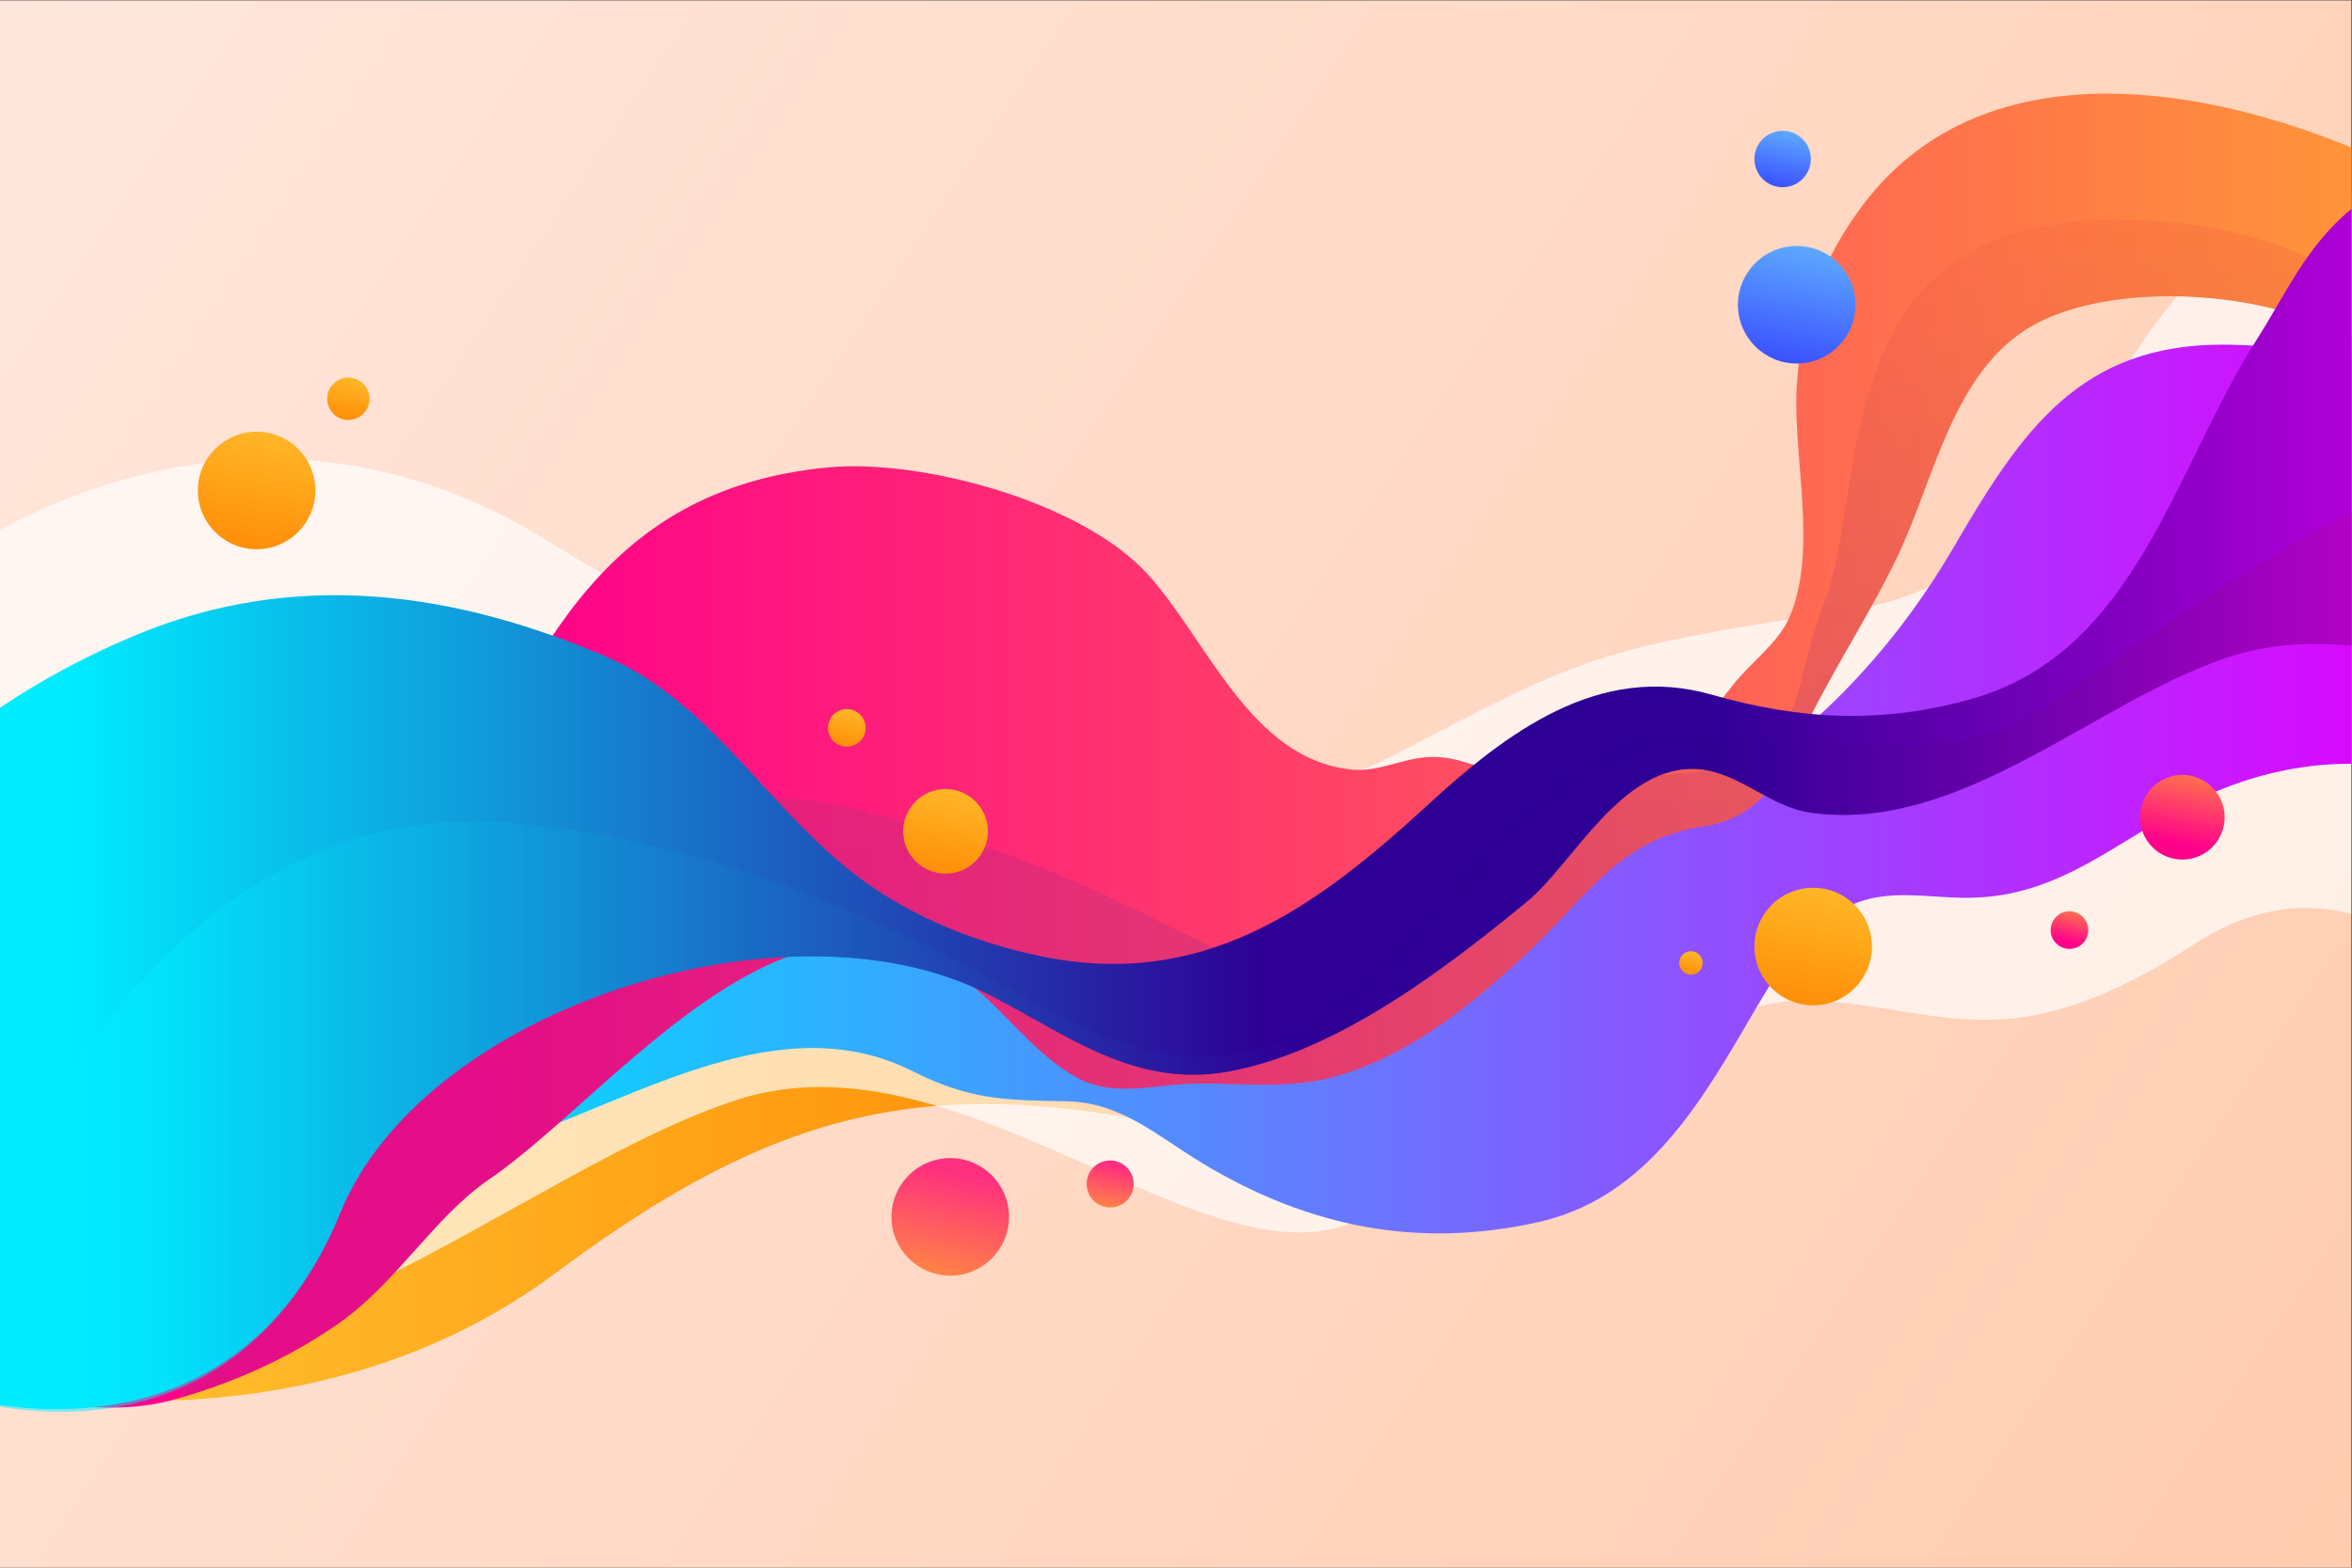 <?xml version="1.0" encoding="UTF-8" standalone="no"?>
<svg
   xmlns:dc="http://purl.org/dc/elements/1.1/"
   xmlns:cc="http://creativecommons.org/ns#"
   xmlns:rdf="http://www.w3.org/1999/02/22-rdf-syntax-ns#"
   xmlns:svg="http://www.w3.org/2000/svg"
   xmlns="http://www.w3.org/2000/svg"
   xmlns:sodipodi="http://sodipodi.sourceforge.net/DTD/sodipodi-0.dtd"
   xmlns:inkscape="http://www.inkscape.org/namespaces/inkscape"
   version="1.1"
   id="svg8630"
   xml:space="preserve"
   width="1000"
   height="666.667"
   viewBox="0 0 1000 666.667"
   sodipodi:docname="abstract2.svg"
   inkscape:version="1.0 (4035a4fb49, 2020-05-01)"><rect x="0" y="0" width="1000" height="666.667" fill="#333333" stroke="none"/><defs
     id="defs8634"><clipPath
       clipPathUnits="userSpaceOnUse"
       id="clipPath8646"><path
         d="M 0,0 H 750 V 500 H 0 Z"
         id="path8644" /></clipPath><linearGradient
       x1="0"
       y1="0"
       x2="1"
       y2="0"
       gradientUnits="userSpaceOnUse"
       gradientTransform="matrix(741.074,-504.05,-504.05,-741.074,5.281,501.469)"
       spreadMethod="pad"
       id="linearGradient8658"><stop
         style="stop-opacity:1;stop-color:#ffe7dd"
         offset="0"
         id="stop8652" /><stop
         style="stop-opacity:1;stop-color:#ffe7dd"
         offset="0.003"
         id="stop8654" /><stop
         style="stop-opacity:1;stop-color:#ffccaf"
         offset="1"
         id="stop8656" /></linearGradient><clipPath
       clipPathUnits="userSpaceOnUse"
       id="clipPath8668"><path
         d="M 0,500 H 750 V 0 H 0 Z"
         id="path8666" /></clipPath><clipPath
       clipPathUnits="userSpaceOnUse"
       id="clipPath8676"><path
         d="M 114,389 H 250 V 253 H 114 Z"
         id="path8674" /></clipPath><clipPath
       clipPathUnits="userSpaceOnUse"
       id="clipPath8680"><path
         d="m 250,321 c 0,-37.556 -30.445,-68 -68,-68 -37.555,0 -68,30.444 -68,68 0,37.555 30.445,68 68,68 37.555,0 68,-30.445 68,-68"
         id="path8678" /></clipPath><clipPath
       clipPathUnits="userSpaceOnUse"
       id="clipPath8684"><path
         d="M -32768,32767 H 32767 V -32768 H -32768 Z"
         id="path8682" /></clipPath><linearGradient
       x1="0"
       y1="0"
       x2="1"
       y2="0"
       gradientUnits="userSpaceOnUse"
       gradientTransform="matrix(0,145.516,145.516,0,182,261.909)"
       spreadMethod="pad"
       id="linearGradient8692"><stop
         style="stop-opacity:0;stop-color:#ffffff"
         offset="0"
         id="stop8686" /><stop
         style="stop-opacity:0;stop-color:#ffffff"
         offset="0.003"
         id="stop8688" /><stop
         style="stop-opacity:1;stop-color:#ffffff"
         offset="1"
         id="stop8690" /></linearGradient><mask
       maskUnits="userSpaceOnUse"
       x="0"
       y="0"
       width="1"
       height="1"
       id="mask8694"><g
         id="g8704"><g
           clip-path="url(#clipPath8684)"
           id="g8702"><g
             id="g8700"><g
               id="g8698"><path
                 d="M -32768,32767 H 32767 V -32768 H -32768 Z"
                 style="fill:url(#linearGradient8692);stroke:none"
                 id="path8696" /></g></g></g></g></mask><linearGradient
       x1="0"
       y1="0"
       x2="1"
       y2="0"
       gradientUnits="userSpaceOnUse"
       gradientTransform="matrix(0,145.516,145.516,0,182,261.909)"
       spreadMethod="pad"
       id="linearGradient8712"><stop
         style="stop-opacity:1;stop-color:#ffe7dd"
         offset="0"
         id="stop8706" /><stop
         style="stop-opacity:1;stop-color:#ffe7dd"
         offset="0.003"
         id="stop8708" /><stop
         style="stop-opacity:1;stop-color:#ff7b8b"
         offset="1"
         id="stop8710" /></linearGradient><clipPath
       clipPathUnits="userSpaceOnUse"
       id="clipPath8738"><path
         d="m 389.389,262.502 c 0,-22.973 18.625,-41.598 41.598,-41.598 v 0 c 22.975,0 41.599,18.625 41.599,41.598 v 0 c 0,22.974 -18.624,41.599 -41.599,41.599 v 0 c -22.973,0 -41.598,-18.625 -41.598,-41.599"
         id="path8736" /></clipPath><clipPath
       clipPathUnits="userSpaceOnUse"
       id="clipPath8746"><path
         d="M -32768,32767 H 32767 V -32768 H -32768 Z"
         id="path8744" /></clipPath><linearGradient
       x1="0"
       y1="0"
       x2="1"
       y2="0"
       gradientUnits="userSpaceOnUse"
       gradientTransform="matrix(0,61.108,61.108,0,430.988,226.355)"
       spreadMethod="pad"
       id="linearGradient8754"><stop
         style="stop-opacity:0;stop-color:#ffffff"
         offset="0"
         id="stop8748" /><stop
         style="stop-opacity:0;stop-color:#ffffff"
         offset="0.003"
         id="stop8750" /><stop
         style="stop-opacity:1;stop-color:#ffffff"
         offset="1"
         id="stop8752" /></linearGradient><mask
       maskUnits="userSpaceOnUse"
       x="0"
       y="0"
       width="1"
       height="1"
       id="mask8756"><g
         id="g8766"><g
           clip-path="url(#clipPath8746)"
           id="g8764"><g
             id="g8762"><g
               id="g8760"><path
                 d="M -32768,32767 H 32767 V -32768 H -32768 Z"
                 style="fill:url(#linearGradient8754);stroke:none"
                 id="path8758" /></g></g></g></g></mask><linearGradient
       x1="0"
       y1="0"
       x2="1"
       y2="0"
       gradientUnits="userSpaceOnUse"
       gradientTransform="matrix(0,61.108,61.108,0,430.988,226.355)"
       spreadMethod="pad"
       id="linearGradient8778"><stop
         style="stop-opacity:1;stop-color:#ffe7dd"
         offset="0"
         id="stop8772" /><stop
         style="stop-opacity:1;stop-color:#ffe7dd"
         offset="0.003"
         id="stop8774" /><stop
         style="stop-opacity:1;stop-color:#ffc0a2"
         offset="1"
         id="stop8776" /></linearGradient><clipPath
       clipPathUnits="userSpaceOnUse"
       id="clipPath8788"><path
         d="M 0,500 H 750 V 0 H 0 Z"
         id="path8786" /></clipPath><clipPath
       clipPathUnits="userSpaceOnUse"
       id="clipPath8796"><path
         d="M 439.393,544.832 H 683.707 V 86.867 H 439.393 Z"
         id="path8794" /></clipPath><clipPath
       clipPathUnits="userSpaceOnUse"
       id="clipPath8800"><path
         d="m 640,323.083 c 0,-39.025 -31.636,-70.661 -70.66,-70.661 -39.025,0 -70.66,31.636 -70.66,70.661 0,39.024 31.635,70.66 70.66,70.66 39.024,0 70.66,-31.636 70.66,-70.66"
         id="path8798" /></clipPath><clipPath
       clipPathUnits="userSpaceOnUse"
       id="clipPath8884"><path
         d="M 156.101,186.913 C 51.107,134.415 7.609,56.419 7.609,56.419 v 0 c 0,0 92.995,-19.499 169.491,37.498 v 0 c 76.497,56.997 127.493,65.997 223.489,40.498 v 0 c 44.174,-11.734 18.153,9.565 -33.044,30.865 v 0 c -41.111,17.103 -98.458,34.206 -148.728,34.206 v 0 c -23.169,0 -44.834,-3.633 -62.716,-12.573"
         id="path8882" /></clipPath><linearGradient
       x1="0"
       y1="0"
       x2="1"
       y2="0"
       gradientUnits="userSpaceOnUse"
       gradientTransform="matrix(415.501,0,0,-415.501,7.609,126.344)"
       spreadMethod="pad"
       id="linearGradient8894"><stop
         style="stop-opacity:1;stop-color:#ffc431"
         offset="0"
         id="stop8890" /><stop
         style="stop-opacity:1;stop-color:#ff8300"
         offset="1"
         id="stop8892" /></linearGradient><clipPath
       clipPathUnits="userSpaceOnUse"
       id="clipPath8904"><path
         d="M 0,0 H 750 V 500 H 0 Z"
         id="path8902" /></clipPath><clipPath
       clipPathUnits="userSpaceOnUse"
       id="clipPath8912"><path
         d="M -64.556,446.373 H 804 V 66.427 H -64.556 Z"
         id="path8910" /></clipPath><clipPath
       clipPathUnits="userSpaceOnUse"
       id="clipPath8928"><path
         d="m 623.461,326.069 c -17.227,-29.63 -39.574,-54.517 -68.404,-74.164 v 0 C 528.68,233.928 495.328,213.677 465.023,205.218 v 0 C 443.7,199.265 420.69,198.45 398.974,204.971 v 0 c -23.137,6.946 -46.002,15.559 -69.128,22.825 v 0 c -28.78,9.043 -51.523,29.67 -79.432,40.409 v 0 c -29.642,11.408 -51.451,0.886 -71.026,-21.341 v 0 C 142.828,205.352 100.504,95.124 100.504,95.124 v 0 c 2.402,-0.577 36.628,32.327 64.032,41.689 v 0 c 39.807,13.601 84.881,42.546 126.524,21.591 v 0 c 18.335,-9.226 29.413,-9.26 48.991,-9.608 v 0 c 17.65,-0.315 29.022,-11.076 43.547,-19.82 v 0 c 34.068,-20.505 68.827,-27.196 106.789,-18.792 v 0 c 32.679,7.234 49.988,34.484 66.251,62.407 v 0 c 7.961,13.665 16.666,29.291 30.826,37.31 v 0 c 9.747,5.519 19.492,4.872 29.706,4.226 v 0 c 3.776,-0.238 7.615,-0.478 11.544,-0.405 v 0 c 28.697,0.528 46.789,18.441 71.063,30.648 v 0 c 15.333,7.71 32.863,12.226 50.223,12.099 v 0 129.481 c -12.647,2.557 -25.599,3.891 -38.192,4.199 v 0 c -0.967,0.024 -1.923,0.036 -2.867,0.036 v 0 c -45.356,0 -64.015,-27.2 -85.48,-64.116"
         id="path8926" /></clipPath><linearGradient
       x1="0"
       y1="0"
       x2="1"
       y2="0"
       gradientUnits="userSpaceOnUse"
       gradientTransform="matrix(678.644,0,0,-678.644,100.504,242.65)"
       spreadMethod="pad"
       id="linearGradient8940"><stop
         style="stop-opacity:1;stop-color:#00ddff"
         offset="0"
         id="stop8934" /><stop
         style="stop-opacity:1;stop-color:#00ddff"
         offset="0.048"
         id="stop8936" /><stop
         style="stop-opacity:1;stop-color:#e100ff"
         offset="1"
         id="stop8938" /></linearGradient><clipPath
       clipPathUnits="userSpaceOnUse"
       id="clipPath8950"><path
         d="m 594.91,435.663 c -13.894,-17.952 -21.012,-38.042 -21.895,-60.587 v 0 c -0.859,-21.937 6.707,-51.161 -2.247,-71.856 v 0 c -3.629,-8.39 -12.609,-14.575 -18.124,-21.75 v 0 C 543.62,269.729 537.47,264.917 523.247,259.446 v 0 c -14.998,-5.769 -31.069,-9.168 -46.979,-5.151 v 0 c -8.089,2.042 -13.306,5.025 -21.94,4.203 v 0 c -7.964,-0.759 -15.213,-4.77 -23.443,-3.866 v 0 C 398.675,258.172 385.17,295.956 366,317 v 0 c -21.092,23.154 -72.275,36.854 -102,34 v 0 C 190.052,343.902 168.807,287.981 140.362,228.377 v 0 C 122.754,191.48 65.98,128.193 19.192,137.71 v 0 C 12.532,139.065 6.128,139.998 0,140.498 v 0 -86.4 c 18.201,-1.971 37.603,-5.324 54.675,-0.68 v 0 c 18.952,5.156 37.21,13.216 53.324,24.508 v 0 c 18.557,13.004 30.384,33.918 48.057,46.008 v 0 c 41.137,28.14 100.496,110.592 157.617,58.662 v 0 c 9.585,-8.714 20.888,-23.026 33.243,-27.804 v 0 c 10.996,-4.253 23.75,-0.314 35.175,-0.3 v 0 c 3.694,0.004 7.282,-0.098 10.809,-0.201 v 0 c 12.12,-0.351 23.509,-0.703 35.905,3.281 v 0 c 22.766,7.318 41.815,23.063 58.65,38.875 v 0 c 18.826,17.681 28.881,35.977 55.817,40.047 v 0 c 19.646,2.97 25.418,17.472 33.948,34.548 v 0 c 8.952,17.92 20.052,34.658 28.531,52.745 v 0 c 11.01,23.487 17.053,56.048 40.174,71.042 v 0 c 23.15,15.012 72.047,14.506 104.075,-2.388 v 0 60.621 c -23.655,9.727 -51.345,17.189 -77.906,17.191 v 0 c -29.448,0.002 -57.508,-9.168 -77.184,-34.59"
         id="path8948" /></clipPath><linearGradient
       x1="0"
       y1="0"
       x2="1"
       y2="0"
       gradientUnits="userSpaceOnUse"
       gradientTransform="matrix(867.083,0,0,-867.083,-82.387,260.663)"
       spreadMethod="pad"
       id="linearGradient8962"><stop
         style="stop-opacity:1;stop-color:#ff008b"
         offset="0"
         id="stop8956" /><stop
         style="stop-opacity:1;stop-color:#ff008b"
         offset="0.275"
         id="stop8958" /><stop
         style="stop-opacity:1;stop-color:#ff9b36"
         offset="1"
         id="stop8960" /></linearGradient><clipPath
       clipPathUnits="userSpaceOnUse"
       id="clipPath8972"><path
         d="M 0,0 H 750 V 500 H 0 Z"
         id="path8970" /></clipPath><clipPath
       clipPathUnits="userSpaceOnUse"
       id="clipPath8980"><path
         d="M 52.607,430.018 H 781.57 V 54.393 H 52.607 Z"
         id="path8978" /></clipPath><clipPath
       clipPathUnits="userSpaceOnUse"
       id="clipPath8984"><path
         d="M 669.076,429.9 C 582.08,426.901 595.579,342.905 582.08,308.407 568.581,273.908 579.08,255.909 531.083,252.909 483.085,249.91 489.085,222.911 465.086,206.412 384.09,168.914 396.09,212.411 271.596,242.41 147.102,272.408 52.606,80.418 52.606,80.418 l 5.521,-26.025 c 17.715,5.174 34.738,12.928 49.873,23.533 18.556,13.004 30.383,33.918 48.057,46.008 41.135,28.14 100.495,110.591 157.616,58.662 9.585,-8.714 20.888,-23.026 33.243,-27.804 10.996,-4.253 23.75,-0.314 35.176,-0.3 16.385,0.02 30.71,-2.063 46.713,3.08 22.766,7.318 41.815,23.064 58.65,38.874 18.826,17.682 28.881,35.978 55.817,40.048 19.647,2.97 25.418,17.473 33.949,34.548 8.951,17.92 20.051,34.659 28.53,52.745 11.01,23.487 17.053,56.048 40.175,71.042 31.929,20.706 112.824,11.886 130.896,-28.739 l 4.748,11.313 c 0,0 -25.499,55.497 -112.494,52.497"
         id="path8982" /></clipPath><linearGradient
       x1="0"
       y1="0"
       x2="1"
       y2="0"
       gradientUnits="userSpaceOnUse"
       gradientTransform="matrix(0,319.929,319.929,0,417.088,134.991)"
       spreadMethod="pad"
       id="linearGradient8992"><stop
         style="stop-opacity:1;stop-color:#a42f7f"
         offset="0"
         id="stop8986" /><stop
         style="stop-opacity:1;stop-color:#a42f7f"
         offset="0.275"
         id="stop8988" /><stop
         style="stop-opacity:1;stop-color:#ff6a36"
         offset="1"
         id="stop8990" /></linearGradient><clipPath
       clipPathUnits="userSpaceOnUse"
       id="clipPath9014"><path
         d="M 719.573,391.412 C 693.586,350.474 681.142,292.075 629.214,277.264 v 0 c -28.882,-8.239 -55.053,-6.794 -83.406,1.282 v 0 c -35.762,10.186 -65.176,-11.998 -90.668,-35.442 v 0 c -36.779,-33.82 -72.365,-58.903 -124.107,-47.848 v 0 c -21.991,4.699 -43.65,13.781 -61.11,28.077 v 0 c -27.49,22.51 -44.498,53.553 -77.096,67.498 v 0 c -47.968,20.519 -98.58,27.844 -149.375,6.74 v 0 C 28.397,291.316 13.683,283.541 0,274.334 v 0 -222.441 c 44.856,-6.423 87.611,9.927 108.472,61.202 v 0 c 26.805,65.886 142.744,101.984 205.875,70.281 v 0 c 25.386,-12.748 46.888,-30.501 77.268,-25.11 v 0 c 35.212,6.248 70.427,33.728 95.486,54.283 v 0 c 14.641,12.011 30.377,44.28 54.852,42.18 v 0 c 13.001,-1.117 22.567,-12.039 35.59,-13.856 v 0 c 47.816,-6.674 90.254,35.206 132.731,49.472 v 0 c 12.544,4.213 25.977,5.163 39.726,3.797 v 0 139.352 C 735.636,421.58 729.487,407.03 719.573,391.412"
         id="path9012" /></clipPath><linearGradient
       x1="0"
       y1="0"
       x2="1"
       y2="0"
       gradientUnits="userSpaceOnUse"
       gradientTransform="matrix(939.105,0,0,-939.105,-62.629,257.53)"
       spreadMethod="pad"
       id="linearGradient9030"><stop
         style="stop-opacity:1;stop-color:#00ecff"
         offset="0"
         id="stop9020" /><stop
         style="stop-opacity:1;stop-color:#00ecff"
         offset="0.088"
         id="stop9022" /><stop
         style="stop-opacity:1;stop-color:#2e0095"
         offset="0.497"
         id="stop9024" /><stop
         style="stop-opacity:1;stop-color:#2e0095"
         offset="0.644"
         id="stop9026" /><stop
         style="stop-opacity:1;stop-color:#ff00ff"
         offset="1"
         id="stop9028" /></linearGradient><clipPath
       clipPathUnits="userSpaceOnUse"
       id="clipPath9040"><path
         d="M 0,0 H 750 V 500 H 0 Z"
         id="path9038" /></clipPath><clipPath
       clipPathUnits="userSpaceOnUse"
       id="clipPath9048"><path
         d="M -25.047,359.743 H 864.369 V 49.717 H -25.047 Z"
         id="path9046" /></clipPath><clipPath
       clipPathUnits="userSpaceOnUse"
       id="clipPath9052"><path
         d="m 487.101,212.55 c 14.641,12.01 30.378,44.28 54.852,42.179 13.001,-1.117 22.567,-12.039 35.591,-13.856 47.813,-6.674 90.253,35.207 132.729,49.472 48.947,16.439 111.514,-16.806 152.971,-43.472 -2.964,18.193 -5.927,36.386 -8.89,54.58 -3.999,24.554 -6.424,35.004 10.015,56.304 -82.074,12.91 -147.648,-39.748 -209.305,-81.549 -35.068,-23.775 -70.721,-10.434 -111.132,-10.765 -62.428,-0.51 -83.188,-78.803 -138.54,-98.705 -34.095,-12.259 -62.959,7.113 -92.028,22.56 -46.613,24.771 -98.206,43.836 -150.706,48.314 C 60.913,246.293 0.915,140.687 -25.047,57.637 32.926,37.889 84.542,54.602 108.471,113.095 c 26.987,65.965 142.745,101.984 205.876,70.282 25.386,-12.749 46.888,-30.502 77.268,-25.111 35.212,6.248 70.428,33.729 95.486,54.284"
         id="path9050" /></clipPath><linearGradient
       x1="0"
       y1="0"
       x2="1"
       y2="0"
       gradientUnits="userSpaceOnUse"
       gradientTransform="matrix(889.416,0,0,-889.416,-25.047,204.73)"
       spreadMethod="pad"
       id="linearGradient9064"><stop
         style="stop-opacity:1;stop-color:#00ecff"
         offset="0"
         id="stop9054" /><stop
         style="stop-opacity:1;stop-color:#00ecff"
         offset="0.088"
         id="stop9056" /><stop
         style="stop-opacity:1;stop-color:#2e0095"
         offset="0.497"
         id="stop9058" /><stop
         style="stop-opacity:1;stop-color:#2e0095"
         offset="0.644"
         id="stop9060" /><stop
         style="stop-opacity:1;stop-color:#ff06bf"
         offset="1"
         id="stop9062" /></linearGradient><clipPath
       clipPathUnits="userSpaceOnUse"
       id="clipPath9086"><path
         d="M 73.393,348.832 H 317.707 V -109.133 H 73.393 Z"
         id="path9084" /></clipPath><clipPath
       clipPathUnits="userSpaceOnUse"
       id="clipPath9090"><path
         d="m 274,127.082 c 0,-39.024 -31.636,-70.66 -70.66,-70.66 -39.025,0 -70.661,31.636 -70.661,70.66 0,39.025 31.636,70.661 70.661,70.661 39.024,0 70.66,-31.636 70.66,-70.661"
         id="path9088" /></clipPath><clipPath
       clipPathUnits="userSpaceOnUse"
       id="clipPath9174"><path
         d="M 562.581,263.409 H 687.075 V 138.915 H 562.581 Z"
         id="path9172" /></clipPath><clipPath
       clipPathUnits="userSpaceOnUse"
       id="clipPath9178"><path
         d="m 687.075,201.162 c 0,-34.378 -27.869,-62.247 -62.247,-62.247 -34.378,0 -62.247,27.869 -62.247,62.247 0,34.378 27.869,62.247 62.247,62.247 34.378,0 62.247,-27.869 62.247,-62.247"
         id="path9176" /></clipPath><clipPath
       clipPathUnits="userSpaceOnUse"
       id="clipPath9182"><path
         d="M -32768,32767 H 32767 V -32768 H -32768 Z"
         id="path9180" /></clipPath><linearGradient
       x1="0"
       y1="0"
       x2="1"
       y2="0"
       gradientUnits="userSpaceOnUse"
       gradientTransform="matrix(0,91.442,91.442,0,624.828,147.071)"
       spreadMethod="pad"
       id="linearGradient9190"><stop
         style="stop-opacity:0;stop-color:#ffffff"
         offset="0"
         id="stop9184" /><stop
         style="stop-opacity:0;stop-color:#ffffff"
         offset="0.003"
         id="stop9186" /><stop
         style="stop-opacity:1;stop-color:#ffffff"
         offset="1"
         id="stop9188" /></linearGradient><mask
       maskUnits="userSpaceOnUse"
       x="0"
       y="0"
       width="1"
       height="1"
       id="mask9192"><g
         id="g9202"><g
           clip-path="url(#clipPath9182)"
           id="g9200"><g
             id="g9198"><g
               id="g9196"><path
                 d="M -32768,32767 H 32767 V -32768 H -32768 Z"
                 style="fill:url(#linearGradient9190);stroke:none"
                 id="path9194" /></g></g></g></g></mask><linearGradient
       x1="0"
       y1="0"
       x2="1"
       y2="0"
       gradientUnits="userSpaceOnUse"
       gradientTransform="matrix(0,91.442,91.442,0,624.828,147.071)"
       spreadMethod="pad"
       id="linearGradient9210"><stop
         style="stop-opacity:1;stop-color:#ffe7dd"
         offset="0"
         id="stop9204" /><stop
         style="stop-opacity:1;stop-color:#ffe7dd"
         offset="0.003"
         id="stop9206" /><stop
         style="stop-opacity:1;stop-color:#ffc0a2"
         offset="1"
         id="stop9208" /></linearGradient><clipPath
       clipPathUnits="userSpaceOnUse"
       id="clipPath9236"><path
         d="M 22.608,245.41 H 171.101 V 96.917 H 22.608 Z"
         id="path9234" /></clipPath><clipPath
       clipPathUnits="userSpaceOnUse"
       id="clipPath9240"><path
         d="m 171.101,171.163 c 0,-41.005 -33.242,-74.246 -74.247,-74.246 -41.005,0 -74.246,33.241 -74.246,74.246 0,41.006 33.241,74.247 74.246,74.247 41.005,0 74.247,-33.241 74.247,-74.247"
         id="path9238" /></clipPath><clipPath
       clipPathUnits="userSpaceOnUse"
       id="clipPath9244"><path
         d="M -32768,32767 H 32767 V -32768 H -32768 Z"
         id="path9242" /></clipPath><linearGradient
       x1="0"
       y1="0"
       x2="1"
       y2="0"
       gradientUnits="userSpaceOnUse"
       gradientTransform="matrix(0,109.069,109.069,0,96.854,106.645)"
       spreadMethod="pad"
       id="linearGradient9254"><stop
         style="stop-opacity:0;stop-color:#ffffff"
         offset="0"
         id="stop9246" /><stop
         style="stop-opacity:0;stop-color:#ffffff"
         offset="0.003"
         id="stop9248" /><stop
         style="stop-opacity:1;stop-color:#ffffff"
         offset="0.561"
         id="stop9250" /><stop
         style="stop-opacity:1;stop-color:#ffffff"
         offset="1"
         id="stop9252" /></linearGradient><mask
       maskUnits="userSpaceOnUse"
       x="0"
       y="0"
       width="1"
       height="1"
       id="mask9256"><g
         id="g9266"><g
           clip-path="url(#clipPath9244)"
           id="g9264"><g
             id="g9262"><g
               id="g9260"><path
                 d="M -32768,32767 H 32767 V -32768 H -32768 Z"
                 style="fill:url(#linearGradient9254);stroke:none"
                 id="path9258" /></g></g></g></g></mask><linearGradient
       x1="0"
       y1="0"
       x2="1"
       y2="0"
       gradientUnits="userSpaceOnUse"
       gradientTransform="matrix(0,109.069,109.069,0,96.854,106.645)"
       spreadMethod="pad"
       id="linearGradient9276"><stop
         style="stop-opacity:1;stop-color:#ffe7dd"
         offset="0"
         id="stop9268" /><stop
         style="stop-opacity:1;stop-color:#ffe7dd"
         offset="0.003"
         id="stop9270" /><stop
         style="stop-opacity:1;stop-color:#ffc0a2"
         offset="0.561"
         id="stop9272" /><stop
         style="stop-opacity:1;stop-color:#ffc0a2"
         offset="1"
         id="stop9274" /></linearGradient><clipPath
       clipPathUnits="userSpaceOnUse"
       id="clipPath9302"><path
         d="m 195.099,257.409 h 79.496 v -79.496 h -79.496 z"
         id="path9300" /></clipPath><clipPath
       clipPathUnits="userSpaceOnUse"
       id="clipPath9306"><path
         d="m 274.596,217.661 c 0,-21.952 -17.796,-39.748 -39.748,-39.748 -21.953,0 -39.748,17.796 -39.748,39.748 0,21.952 17.795,39.748 39.748,39.748 21.952,0 39.748,-17.796 39.748,-39.748"
         id="path9304" /></clipPath><clipPath
       clipPathUnits="userSpaceOnUse"
       id="clipPath9310"><path
         d="M -32768,32767 H 32767 V -32768 H -32768 Z"
         id="path9308" /></clipPath><linearGradient
       x1="0"
       y1="0"
       x2="1"
       y2="0"
       gradientUnits="userSpaceOnUse"
       gradientTransform="matrix(0,58.391,58.391,0,234.847,183.121)"
       spreadMethod="pad"
       id="linearGradient9320"><stop
         style="stop-opacity:0;stop-color:#ffffff"
         offset="0"
         id="stop9312" /><stop
         style="stop-opacity:0;stop-color:#ffffff"
         offset="0.003"
         id="stop9314" /><stop
         style="stop-opacity:1;stop-color:#ffffff"
         offset="0.561"
         id="stop9316" /><stop
         style="stop-opacity:1;stop-color:#ffffff"
         offset="1"
         id="stop9318" /></linearGradient><mask
       maskUnits="userSpaceOnUse"
       x="0"
       y="0"
       width="1"
       height="1"
       id="mask9322"><g
         id="g9332"><g
           clip-path="url(#clipPath9310)"
           id="g9330"><g
             id="g9328"><g
               id="g9326"><path
                 d="M -32768,32767 H 32767 V -32768 H -32768 Z"
                 style="fill:url(#linearGradient9320);stroke:none"
                 id="path9324" /></g></g></g></g></mask><linearGradient
       x1="0"
       y1="0"
       x2="1"
       y2="0"
       gradientUnits="userSpaceOnUse"
       gradientTransform="matrix(0,58.391,58.391,0,234.847,183.121)"
       spreadMethod="pad"
       id="linearGradient9342"><stop
         style="stop-opacity:1;stop-color:#ffe7dd"
         offset="0"
         id="stop9334" /><stop
         style="stop-opacity:1;stop-color:#ffe7dd"
         offset="0.003"
         id="stop9336" /><stop
         style="stop-opacity:1;stop-color:#ffc0a2"
         offset="0.561"
         id="stop9338" /><stop
         style="stop-opacity:1;stop-color:#ffc0a2"
         offset="1"
         id="stop9340" /></linearGradient><clipPath
       clipPathUnits="userSpaceOnUse"
       id="clipPath9368"><path
         d="m 651.077,407.402 h 79.496 v -79.496 h -79.496 z"
         id="path9366" /></clipPath><clipPath
       clipPathUnits="userSpaceOnUse"
       id="clipPath9372"><path
         d="m 730.572,367.654 c 0,-21.952 -17.795,-39.748 -39.748,-39.748 -21.952,0 -39.748,17.796 -39.748,39.748 0,21.952 17.796,39.748 39.748,39.748 21.953,0 39.748,-17.796 39.748,-39.748"
         id="path9370" /></clipPath><clipPath
       clipPathUnits="userSpaceOnUse"
       id="clipPath9376"><path
         d="M -32768,32767 H 32767 V -32768 H -32768 Z"
         id="path9374" /></clipPath><linearGradient
       x1="0"
       y1="0"
       x2="1"
       y2="0"
       gradientUnits="userSpaceOnUse"
       gradientTransform="matrix(0,58.391,58.391,0,690.825,333.113)"
       spreadMethod="pad"
       id="linearGradient9386"><stop
         style="stop-opacity:0;stop-color:#ffffff"
         offset="0"
         id="stop9378" /><stop
         style="stop-opacity:0;stop-color:#ffffff"
         offset="0.003"
         id="stop9380" /><stop
         style="stop-opacity:1;stop-color:#ffffff"
         offset="0.561"
         id="stop9382" /><stop
         style="stop-opacity:1;stop-color:#ffffff"
         offset="1"
         id="stop9384" /></linearGradient><mask
       maskUnits="userSpaceOnUse"
       x="0"
       y="0"
       width="1"
       height="1"
       id="mask9388"><g
         id="g9398"><g
           clip-path="url(#clipPath9376)"
           id="g9396"><g
             id="g9394"><g
               id="g9392"><path
                 d="M -32768,32767 H 32767 V -32768 H -32768 Z"
                 style="fill:url(#linearGradient9386);stroke:none"
                 id="path9390" /></g></g></g></g></mask><linearGradient
       x1="0"
       y1="0"
       x2="1"
       y2="0"
       gradientUnits="userSpaceOnUse"
       gradientTransform="matrix(0,58.391,58.391,0,690.825,333.113)"
       spreadMethod="pad"
       id="linearGradient9408"><stop
         style="stop-opacity:1;stop-color:#ffe7dd"
         offset="0"
         id="stop9400" /><stop
         style="stop-opacity:1;stop-color:#ffe7dd"
         offset="0.003"
         id="stop9402" /><stop
         style="stop-opacity:1;stop-color:#ffffce"
         offset="0.561"
         id="stop9404" /><stop
         style="stop-opacity:1;stop-color:#ffffce"
         offset="1"
         id="stop9406" /></linearGradient><clipPath
       clipPathUnits="userSpaceOnUse"
       id="clipPath9494"><path
         d="M 656.311,483.924 H 850.055 V 120.753 H 656.311 Z"
         id="path9492" /></clipPath><clipPath
       clipPathUnits="userSpaceOnUse"
       id="clipPath9498"><path
         d="m 815.395,308.074 c 0,-30.947 -25.087,-56.034 -56.035,-56.034 -30.947,0 -56.034,25.087 -56.034,56.034 0,30.947 25.087,56.035 56.034,56.035 30.948,0 56.035,-25.088 56.035,-56.035"
         id="path9496" /></clipPath><clipPath
       clipPathUnits="userSpaceOnUse"
       id="clipPath9582"><path
         d="M -143.582,386.588 H 121.406 V -110.13 h -264.988 z"
         id="path9580" /></clipPath><clipPath
       clipPathUnits="userSpaceOnUse"
       id="clipPath9586"><path
         d="M 74,146.074 C 74,103.747 39.688,69.435 -2.64,69.435 c -42.327,0 -76.639,34.312 -76.639,76.639 0,42.327 34.312,76.64 76.639,76.64 42.328,0 76.64,-34.313 76.64,-76.64"
         id="path9584" /></clipPath><clipPath
       clipPathUnits="userSpaceOnUse"
       id="clipPath9678"><path
         d="m 63.106,343.655 c 0,-10.355 8.395,-18.75 18.749,-18.75 v 0 c 10.355,0 18.749,8.395 18.749,18.75 v 0 c 0,10.355 -8.394,18.749 -18.749,18.749 v 0 c -10.354,0 -18.749,-8.394 -18.749,-18.749"
         id="path9676" /></clipPath><linearGradient
       x1="0"
       y1="0"
       x2="1"
       y2="0"
       gradientUnits="userSpaceOnUse"
       gradientTransform="matrix(-11.999,-58.497,-58.497,11.999,88.074,373.974)"
       spreadMethod="pad"
       id="linearGradient9688"><stop
         style="stop-opacity:1;stop-color:#ffc431"
         offset="0"
         id="stop9684" /><stop
         style="stop-opacity:1;stop-color:#ff8300"
         offset="1"
         id="stop9686" /></linearGradient><clipPath
       clipPathUnits="userSpaceOnUse"
       id="clipPath9698"><path
         d="m 559.581,198.162 c 0,-10.355 8.395,-18.749 18.749,-18.749 v 0 c 10.355,0 18.749,8.394 18.749,18.749 v 0 c 0,10.354 -8.394,18.749 -18.749,18.749 v 0 c -10.354,0 -18.749,-8.395 -18.749,-18.749"
         id="path9696" /></clipPath><linearGradient
       x1="0"
       y1="0"
       x2="1"
       y2="0"
       gradientUnits="userSpaceOnUse"
       gradientTransform="matrix(-11.999,-58.497,-58.497,11.999,584.55,228.481)"
       spreadMethod="pad"
       id="linearGradient9708"><stop
         style="stop-opacity:1;stop-color:#ffc431"
         offset="0"
         id="stop9704" /><stop
         style="stop-opacity:1;stop-color:#ff8300"
         offset="1"
         id="stop9706" /></linearGradient><clipPath
       clipPathUnits="userSpaceOnUse"
       id="clipPath9718"><path
         d="m 535.582,192.912 c 0,-2.071 1.679,-3.75 3.75,-3.75 v 0 c 2.071,0 3.75,1.679 3.75,3.75 v 0 c 0,2.071 -1.679,3.75 -3.75,3.75 v 0 c -2.071,0 -3.75,-1.679 -3.75,-3.75"
         id="path9716" /></clipPath><linearGradient
       x1="0"
       y1="0"
       x2="1"
       y2="0"
       gradientUnits="userSpaceOnUse"
       gradientTransform="matrix(-2.4,-11.699,-11.699,2.4,540.576,198.976)"
       spreadMethod="pad"
       id="linearGradient9728"><stop
         style="stop-opacity:1;stop-color:#ffc431"
         offset="0"
         id="stop9724" /><stop
         style="stop-opacity:1;stop-color:#ff8300"
         offset="1"
         id="stop9726" /></linearGradient><clipPath
       clipPathUnits="userSpaceOnUse"
       id="clipPath9738"><path
         d="m 288.094,234.91 c 0,-7.455 6.045,-13.499 13.5,-13.499 v 0 c 7.456,0 13.5,6.044 13.5,13.499 v 0 c 0,7.456 -6.044,13.499 -13.5,13.499 v 0 c -7.455,0 -13.5,-6.043 -13.5,-13.499"
         id="path9736" /></clipPath><linearGradient
       x1="0"
       y1="0"
       x2="1"
       y2="0"
       gradientUnits="userSpaceOnUse"
       gradientTransform="matrix(-8.64,-42.118,-42.118,8.64,306.072,256.74)"
       spreadMethod="pad"
       id="linearGradient9748"><stop
         style="stop-opacity:1;stop-color:#ffc431"
         offset="0"
         id="stop9744" /><stop
         style="stop-opacity:1;stop-color:#ff8300"
         offset="1"
         id="stop9746" /></linearGradient><clipPath
       clipPathUnits="userSpaceOnUse"
       id="clipPath9758"><path
         d="m 264.096,267.908 c 0,-3.313 2.687,-5.999 5.999,-5.999 v 0 c 3.314,0 6,2.686 6,5.999 v 0 c 0,3.314 -2.686,6 -6,6 v 0 c -3.312,0 -5.999,-2.686 -5.999,-6"
         id="path9756" /></clipPath><linearGradient
       x1="0"
       y1="0"
       x2="1"
       y2="0"
       gradientUnits="userSpaceOnUse"
       gradientTransform="matrix(-3.84,-18.719,-18.719,3.84,272.086,277.611)"
       spreadMethod="pad"
       id="linearGradient9768"><stop
         style="stop-opacity:1;stop-color:#ffc431"
         offset="0"
         id="stop9764" /><stop
         style="stop-opacity:1;stop-color:#ff8300"
         offset="1"
         id="stop9766" /></linearGradient><clipPath
       clipPathUnits="userSpaceOnUse"
       id="clipPath9778"><path
         d="m 284.345,111.916 c 0,-10.355 8.394,-18.749 18.749,-18.749 v 0 c 10.354,0 18.75,8.394 18.75,18.749 v 0 c 0,10.355 -8.396,18.749 -18.75,18.749 v 0 c -10.355,0 -18.749,-8.394 -18.749,-18.749"
         id="path9776" /></clipPath><linearGradient
       x1="0"
       y1="0"
       x2="1"
       y2="0"
       gradientUnits="userSpaceOnUse"
       gradientTransform="matrix(-11.999,-58.497,-58.497,11.999,309.313,142.235)"
       spreadMethod="pad"
       id="linearGradient9790"><stop
         style="stop-opacity:1;stop-color:#ff2f7f"
         offset="0"
         id="stop9784" /><stop
         style="stop-opacity:1;stop-color:#ff2f7f"
         offset="0.275"
         id="stop9786" /><stop
         style="stop-opacity:1;stop-color:#ff9b36"
         offset="1"
         id="stop9788" /></linearGradient><clipPath
       clipPathUnits="userSpaceOnUse"
       id="clipPath9800"><path
         d="m 554.331,402.902 c 0,-10.355 8.395,-18.75 18.749,-18.75 v 0 c 10.356,0 18.75,8.395 18.75,18.75 v 0 c 0,10.355 -8.394,18.749 -18.75,18.749 v 0 c -10.354,0 -18.749,-8.394 -18.749,-18.749"
         id="path9798" /></clipPath><linearGradient
       x1="0"
       y1="0"
       x2="1"
       y2="0"
       gradientUnits="userSpaceOnUse"
       gradientTransform="matrix(-11.999,-58.497,-58.497,11.999,579.3,433.221)"
       spreadMethod="pad"
       id="linearGradient9810"><stop
         style="stop-opacity:1;stop-color:#68c5ff"
         offset="0"
         id="stop9806" /><stop
         style="stop-opacity:1;stop-color:#3239ff"
         offset="1"
         id="stop9808" /></linearGradient><clipPath
       clipPathUnits="userSpaceOnUse"
       id="clipPath9820"><path
         d="m 682.575,239.41 c 0,-7.455 6.044,-13.499 13.499,-13.499 v 0 c 7.456,0 13.499,6.044 13.499,13.499 v 0 c 0,7.455 -6.043,13.499 -13.499,13.499 v 0 c -7.455,0 -13.499,-6.044 -13.499,-13.499"
         id="path9818" /></clipPath><linearGradient
       x1="0"
       y1="0"
       x2="1"
       y2="0"
       gradientUnits="userSpaceOnUse"
       gradientTransform="matrix(-8.64,-42.118,-42.118,8.64,700.552,261.24)"
       spreadMethod="pad"
       id="linearGradient9832"><stop
         style="stop-opacity:1;stop-color:#ff9b36"
         offset="0"
         id="stop9826" /><stop
         style="stop-opacity:1;stop-color:#ff008b"
         offset="0.725"
         id="stop9828" /><stop
         style="stop-opacity:1;stop-color:#ff008b"
         offset="1"
         id="stop9830" /></linearGradient><clipPath
       clipPathUnits="userSpaceOnUse"
       id="clipPath9842"><path
         d="m 654.076,203.412 c 0,-3.313 2.686,-6 6,-6 v 0 c 3.314,0 6,2.687 6,6 v 0 c 0,3.313 -2.686,5.999 -6,5.999 v 0 c -3.314,0 -6,-2.686 -6,-5.999"
         id="path9840" /></clipPath><linearGradient
       x1="0"
       y1="0"
       x2="1"
       y2="0"
       gradientUnits="userSpaceOnUse"
       gradientTransform="matrix(-3.84,-18.719,-18.719,3.84,662.066,213.114)"
       spreadMethod="pad"
       id="linearGradient9854"><stop
         style="stop-opacity:1;stop-color:#ff9b36"
         offset="0"
         id="stop9848" /><stop
         style="stop-opacity:1;stop-color:#ff008b"
         offset="0.725"
         id="stop9850" /><stop
         style="stop-opacity:1;stop-color:#ff008b"
         offset="1"
         id="stop9852" /></linearGradient><clipPath
       clipPathUnits="userSpaceOnUse"
       id="clipPath9864"><path
         d="m 559.581,449.4 c 0,-4.971 4.03,-9 9,-9 v 0 c 4.97,0 8.999,4.029 8.999,9 v 0 c 0,4.97 -4.029,8.999 -8.999,8.999 v 0 c -4.97,0 -9,-4.029 -9,-8.999"
         id="path9862" /></clipPath><linearGradient
       x1="0"
       y1="0"
       x2="1"
       y2="0"
       gradientUnits="userSpaceOnUse"
       gradientTransform="matrix(-5.76,-28.079,-28.079,5.76,571.566,463.953)"
       spreadMethod="pad"
       id="linearGradient9874"><stop
         style="stop-opacity:1;stop-color:#68c5ff"
         offset="0"
         id="stop9870" /><stop
         style="stop-opacity:1;stop-color:#3239ff"
         offset="1"
         id="stop9872" /></linearGradient><clipPath
       clipPathUnits="userSpaceOnUse"
       id="clipPath9884"><path
         d="m 346.592,122.416 c 0,-4.142 3.358,-7.5 7.499,-7.5 v 0 c 4.142,0 7.5,3.358 7.5,7.5 v 0 c 0,4.142 -3.358,7.5 -7.5,7.5 v 0 c -4.141,0 -7.499,-3.358 -7.499,-7.5"
         id="path9882" /></clipPath><linearGradient
       x1="0"
       y1="0"
       x2="1"
       y2="0"
       gradientUnits="userSpaceOnUse"
       gradientTransform="matrix(-4.8,-23.399,-23.399,4.8,356.579,134.543)"
       spreadMethod="pad"
       id="linearGradient9896"><stop
         style="stop-opacity:1;stop-color:#ff2f7f"
         offset="0"
         id="stop9890" /><stop
         style="stop-opacity:1;stop-color:#ff2f7f"
         offset="0.275"
         id="stop9892" /><stop
         style="stop-opacity:1;stop-color:#ff9b36"
         offset="1"
         id="stop9894" /></linearGradient><clipPath
       clipPathUnits="userSpaceOnUse"
       id="clipPath9906"><path
         d="m 104.354,372.903 c 0,-3.727 3.022,-6.749 6.749,-6.749 v 0 c 3.729,0 6.75,3.022 6.75,6.749 v 0 c 0,3.728 -3.021,6.749 -6.75,6.749 v 0 c -3.727,0 -6.749,-3.021 -6.749,-6.749"
         id="path9904" /></clipPath><linearGradient
       x1="0"
       y1="0"
       x2="1"
       y2="0"
       gradientUnits="userSpaceOnUse"
       gradientTransform="matrix(-4.32,-21.059,-21.059,4.32,113.343,383.818)"
       spreadMethod="pad"
       id="linearGradient9916"><stop
         style="stop-opacity:1;stop-color:#ffc431"
         offset="0"
         id="stop9912" /><stop
         style="stop-opacity:1;stop-color:#ff8300"
         offset="1"
         id="stop9914" /></linearGradient></defs><sodipodi:namedview
     inkscape:document-rotation="0"
     pagecolor="#ffffff"
     bordercolor="#666666"
     borderopacity="1"
     objecttolerance="10"
     gridtolerance="10"
     guidetolerance="10"
     inkscape:pageopacity="0"
     inkscape:pageshadow="2"
     inkscape:window-width="2560"
     inkscape:window-height="1346"
     id="namedview8632"
     showgrid="false"
     inkscape:zoom="0.717"
     inkscape:cx="62.133306"
     inkscape:cy="570.82075"
     inkscape:window-x="-11"
     inkscape:window-y="-11"
     inkscape:window-maximized="1"
     inkscape:current-layer="g8638" /><g
     id="g8638"
     inkscape:groupmode="layer"
     inkscape:label="4706197"
     transform="matrix(1.333,0,0,-1.333,0,666.667)"><g
       id="g8640"><g
         id="g8642"
         clip-path="url(#clipPath8646)"><g
           id="g8648"><g
             id="g8650"><path
               d="M 0,0 H 750 V 500 H 0 Z"
               style="fill:url(#linearGradient8658);stroke:none"
               id="path8660" /></g></g></g></g><g
       id="g8662"><g
         id="g8664"
         clip-path="url(#clipPath8668)"><g
           id="g8670"><g
             id="g8672" /><g
             id="g8730"><g
               clip-path="url(#clipPath8676)"
               opacity="0.36"
               id="g8728"><g
                 id="g8726"><g
                   clip-path="url(#clipPath8680)"
                   id="g8724"><g
                     id="g8722"><g
                       id="g8714" /><g
                       mask="url(#mask8694)"
                       id="g8720"><g
                         id="g8718"><path
                           d="m 250,321 c 0,-37.556 -30.445,-68 -68,-68 -37.555,0 -68,30.444 -68,68 0,37.555 30.445,68 68,68 37.555,0 68,-30.445 68,-68"
                           style="fill:url(#linearGradient8712);stroke:none"
                           id="path8716" /></g></g></g></g></g></g></g></g></g></g><g
       id="g8732"><g
         id="g8734"
         clip-path="url(#clipPath8738)"><g
           id="g8740"><g
             id="g8742" /><g
             id="g8768"
             mask="url(#mask8756)"><g
               id="g8770"><path
                 d="m 389.389,262.502 c 0,-22.973 18.625,-41.598 41.598,-41.598 v 0 c 22.975,0 41.599,18.625 41.599,41.598 v 0 c 0,22.974 -18.624,41.599 -41.599,41.599 v 0 c -22.973,0 -41.598,-18.625 -41.598,-41.599"
                 style="fill:url(#linearGradient8778);stroke:none"
                 id="path8780" /></g></g></g></g></g><g
       id="g8878"><g
         id="g8880"
         clip-path="url(#clipPath8884)"><g
           id="g8886"><g
             id="g8888"><path
               d="M 156.101,186.913 C 51.107,134.415 7.609,56.419 7.609,56.419 v 0 c 0,0 92.995,-19.499 169.491,37.498 v 0 c 76.497,56.997 127.493,65.997 223.489,40.498 v 0 c 44.174,-11.734 18.153,9.565 -33.044,30.865 v 0 c -41.111,17.103 -98.458,34.206 -148.728,34.206 v 0 c -23.169,0 -44.834,-3.633 -62.716,-12.573"
               style="fill:url(#linearGradient8894);stroke:none"
               id="path8896" /></g></g></g></g><g
       id="g8898"><g
         id="g8900"
         clip-path="url(#clipPath8904)"><g
           id="g8906"><g
             id="g8908" /><g
             id="g8920"><g
               clip-path="url(#clipPath8912)"
               opacity="0.68"
               id="g8918"><g
                 transform="translate(-19.39,318.906)"
                 id="g8916"><path
                   d="m 0,0 c 0,0 91.495,71.996 193.49,9 101.995,-62.998 209.989,-100.495 269.987,-68.997 59.997,31.498 64.497,34.498 145.493,46.497 80.995,12 76.496,104.995 145.492,128.994 68.997,23.999 65.997,4.5 65.997,4.5 l 2.931,-273.9 c 0,0 -44.003,72.998 -104,34 -59.997,-38.998 -80.422,-19.587 -122.42,-18.087 -41.998,1.5 -97.495,-49.498 -145.492,-70.496 -47.999,-20.999 -125.995,61.496 -196.491,38.998 C 184.491,-191.99 94.495,-278.986 10.5,-244.488 c -83.997,34.499 -47.999,157.492 -47.999,157.492 z"
                   style="fill:#ffffff;fill-opacity:1;fill-rule:nonzero;stroke:none"
                   id="path8914" /></g></g></g></g></g></g><g
       id="g8922"><g
         id="g8924"
         clip-path="url(#clipPath8928)"><g
           id="g8930"><g
             id="g8932"><path
               d="m 623.461,326.069 c -17.227,-29.63 -39.574,-54.517 -68.404,-74.164 v 0 C 528.68,233.928 495.328,213.677 465.023,205.218 v 0 C 443.7,199.265 420.69,198.45 398.974,204.971 v 0 c -23.137,6.946 -46.002,15.559 -69.128,22.825 v 0 c -28.78,9.043 -51.523,29.67 -79.432,40.409 v 0 c -29.642,11.408 -51.451,0.886 -71.026,-21.341 v 0 C 142.828,205.352 100.504,95.124 100.504,95.124 v 0 c 2.402,-0.577 36.628,32.327 64.032,41.689 v 0 c 39.807,13.601 84.881,42.546 126.524,21.591 v 0 c 18.335,-9.226 29.413,-9.26 48.991,-9.608 v 0 c 17.65,-0.315 29.022,-11.076 43.547,-19.82 v 0 c 34.068,-20.505 68.827,-27.196 106.789,-18.792 v 0 c 32.679,7.234 49.988,34.484 66.251,62.407 v 0 c 7.961,13.665 16.666,29.291 30.826,37.31 v 0 c 9.747,5.519 19.492,4.872 29.706,4.226 v 0 c 3.776,-0.238 7.615,-0.478 11.544,-0.405 v 0 c 28.697,0.528 46.789,18.441 71.063,30.648 v 0 c 15.333,7.71 32.863,12.226 50.223,12.099 v 0 129.481 c -12.647,2.557 -25.599,3.891 -38.192,4.199 v 0 c -0.967,0.024 -1.923,0.036 -2.867,0.036 v 0 c -45.356,0 -64.015,-27.2 -85.48,-64.116"
               style="fill:url(#linearGradient8940);stroke:none"
               id="path8942" /></g></g></g></g><g
       clip-path="url(#clipPath8950)"
       id="g8946"><g
         id="g8952"><g
           id="g8954"><path
             id="path8964"
             style="fill:url(#linearGradient8962);stroke:none"
             d="m 594.91,435.663 c -13.894,-17.952 -21.012,-38.042 -21.895,-60.587 v 0 c -0.859,-21.937 6.707,-51.161 -2.247,-71.856 v 0 c -3.629,-8.39 -12.609,-14.575 -18.124,-21.75 v 0 C 543.62,269.729 537.47,264.917 523.247,259.446 v 0 c -14.998,-5.769 -31.069,-9.168 -46.979,-5.151 v 0 c -8.089,2.042 -13.306,5.025 -21.94,4.203 v 0 c -7.964,-0.759 -15.213,-4.77 -23.443,-3.866 v 0 C 398.675,258.172 385.17,295.956 366,317 v 0 c -21.092,23.154 -72.275,36.854 -102,34 v 0 C 190.052,343.902 168.807,287.981 140.362,228.377 v 0 C 122.754,191.48 65.98,128.193 19.192,137.71 v 0 C 12.532,139.065 6.128,139.998 0,140.498 v 0 -86.4 c 18.201,-1.971 37.603,-5.324 54.675,-0.68 v 0 c 18.952,5.156 37.21,13.216 53.324,24.508 v 0 c 18.557,13.004 30.384,33.918 48.057,46.008 v 0 c 41.137,28.14 100.496,110.592 157.617,58.662 v 0 c 9.585,-8.714 20.888,-23.026 33.243,-27.804 v 0 c 10.996,-4.253 23.75,-0.314 35.175,-0.3 v 0 c 3.694,0.004 7.282,-0.098 10.809,-0.201 v 0 c 12.12,-0.351 23.509,-0.703 35.905,3.281 v 0 c 22.766,7.318 41.815,23.063 58.65,38.875 v 0 c 18.826,17.681 28.881,35.977 55.817,40.047 v 0 c 19.646,2.97 25.418,17.472 33.948,34.548 v 0 c 8.952,17.92 20.052,34.658 28.531,52.745 v 0 c 11.01,23.487 17.053,56.048 40.174,71.042 v 0 c 23.15,15.012 72.047,14.506 104.075,-2.388 v 0 60.621 c -23.655,9.727 -51.345,17.189 -77.906,17.191 v 0 c -29.448,0.002 -57.508,-9.168 -77.184,-34.59" /></g></g></g><g
       id="g8966"><g
         id="g8968"
         clip-path="url(#clipPath8972)"><g
           id="g8974"><g
             id="g8976" /><g
             id="g9006"><g
               clip-path="url(#clipPath8980)"
               opacity="0.3"
               id="g9004"><g
                 id="g9002"><g
                   clip-path="url(#clipPath8984)"
                   id="g9000"><g
                     id="g8998"><g
                       id="g8996"><path
                         d="M 669.076,429.9 C 582.08,426.901 595.579,342.905 582.08,308.407 568.581,273.908 579.08,255.909 531.083,252.909 483.085,249.91 489.085,222.911 465.086,206.412 384.09,168.914 396.09,212.411 271.596,242.41 147.102,272.408 52.606,80.418 52.606,80.418 l 5.521,-26.025 c 17.715,5.174 34.738,12.928 49.873,23.533 18.556,13.004 30.383,33.918 48.057,46.008 41.135,28.14 100.495,110.591 157.616,58.662 9.585,-8.714 20.888,-23.026 33.243,-27.804 10.996,-4.253 23.75,-0.314 35.176,-0.3 16.385,0.02 30.71,-2.063 46.713,3.08 22.766,7.318 41.815,23.064 58.65,38.874 18.826,17.682 28.881,35.978 55.817,40.048 19.647,2.97 25.418,17.473 33.949,34.548 8.951,17.92 20.051,34.659 28.53,52.745 11.01,23.487 17.053,56.048 40.175,71.042 31.929,20.706 112.824,11.886 130.896,-28.739 l 4.748,11.313 c 0,0 -25.499,55.497 -112.494,52.497"
                         style="fill:url(#linearGradient8992);stroke:none"
                         id="path8994" /></g></g></g></g></g></g></g></g></g><g
       id="g9008"><g
         id="g9010"
         clip-path="url(#clipPath9014)"><g
           id="g9016"><g
             id="g9018"><path
               d="M 719.573,391.412 C 693.586,350.474 681.142,292.075 629.214,277.264 v 0 c -28.882,-8.239 -55.053,-6.794 -83.406,1.282 v 0 c -35.762,10.186 -65.176,-11.998 -90.668,-35.442 v 0 c -36.779,-33.82 -72.365,-58.903 -124.107,-47.848 v 0 c -21.991,4.699 -43.65,13.781 -61.11,28.077 v 0 c -27.49,22.51 -44.498,53.553 -77.096,67.498 v 0 c -47.968,20.519 -98.58,27.844 -149.375,6.74 v 0 C 28.397,291.316 13.683,283.541 0,274.334 v 0 -222.441 c 44.856,-6.423 87.611,9.927 108.472,61.202 v 0 c 26.805,65.886 142.744,101.984 205.875,70.281 v 0 c 25.386,-12.748 46.888,-30.501 77.268,-25.11 v 0 c 35.212,6.248 70.427,33.728 95.486,54.283 v 0 c 14.641,12.011 30.377,44.28 54.852,42.18 v 0 c 13.001,-1.117 22.567,-12.039 35.59,-13.856 v 0 c 47.816,-6.674 90.254,35.206 132.731,49.472 v 0 c 12.544,4.213 25.977,5.163 39.726,3.797 v 0 139.352 C 735.636,421.58 729.487,407.03 719.573,391.412"
               style="fill:url(#linearGradient9030);stroke:none"
               id="path9032" /></g></g></g></g><g
       id="g9042"><g
         id="g9044" /><g
         id="g9078"><g
           clip-path="url(#clipPath9048)"
           opacity="0.48"
           id="g9076"><g
             id="g9074"><g
               clip-path="url(#clipPath9052)"
               id="g9072"><g
                 id="g9070"><g
                   id="g9068"><path
                     d="m 487.101,212.55 c 14.641,12.01 30.378,44.28 54.852,42.179 13.001,-1.117 22.567,-12.039 35.591,-13.856 47.813,-6.674 90.253,35.207 132.729,49.472 48.947,16.439 111.514,-16.806 152.971,-43.472 -2.964,18.193 -5.927,36.386 -8.89,54.58 -3.999,24.554 -6.424,35.004 10.015,56.304 -82.074,12.91 -147.648,-39.748 -209.305,-81.549 -35.068,-23.775 -70.721,-10.434 -111.132,-10.765 -62.428,-0.51 -83.188,-78.803 -138.54,-98.705 -34.095,-12.259 -62.959,7.113 -92.028,22.56 -46.613,24.771 -98.206,43.836 -150.706,48.314 C 60.913,246.293 0.915,140.687 -25.047,57.637 32.926,37.889 84.542,54.602 108.471,113.095 c 26.987,65.965 142.745,101.984 205.876,70.282 25.386,-12.749 46.888,-30.502 77.268,-25.111 35.212,6.248 70.428,33.729 95.486,54.284"
                     style="fill:url(#linearGradient9064);stroke:none"
                     id="path9066" /></g></g></g></g></g></g></g><g
       id="g9168"><g
         id="g9170" /><g
         id="g9228"><g
           clip-path="url(#clipPath9174)"
           id="g9226"><g
             id="g9224"><g
               clip-path="url(#clipPath9178)"
               id="g9222"><g
                 id="g9220"><g
                   id="g9212" /><g
                   mask="url(#mask9192)"
                   id="g9218"><g
                     id="g9216"><path
                       d="m 687.075,201.162 c 0,-34.378 -27.869,-62.247 -62.247,-62.247 -34.378,0 -62.247,27.869 -62.247,62.247 0,34.378 27.869,62.247 62.247,62.247 34.378,0 62.247,-27.869 62.247,-62.247"
                       style="fill:url(#linearGradient9210);stroke:none"
                       id="path9214" /></g></g></g></g></g></g></g></g><g
       id="g9230"><g
         id="g9232" /><g
         id="g9294"><g
           clip-path="url(#clipPath9236)"
           id="g9292"><g
             id="g9290"><g
               clip-path="url(#clipPath9240)"
               id="g9288"><g
                 id="g9286"><g
                   id="g9278" /><g
                   mask="url(#mask9256)"
                   id="g9284"><g
                     id="g9282"><path
                       d="m 171.101,171.163 c 0,-41.005 -33.242,-74.246 -74.247,-74.246 -41.005,0 -74.246,33.241 -74.246,74.246 0,41.006 33.241,74.247 74.246,74.247 41.005,0 74.247,-33.241 74.247,-74.247"
                       style="fill:url(#linearGradient9276);stroke:none"
                       id="path9280" /></g></g></g></g></g></g></g></g><g
       id="g9296"><g
         id="g9298" /><g
         id="g9360"><g
           clip-path="url(#clipPath9302)"
           id="g9358"><g
             id="g9356"><g
               clip-path="url(#clipPath9306)"
               id="g9354"><g
                 id="g9352"><g
                   id="g9344" /><g
                   mask="url(#mask9322)"
                   id="g9350"><g
                     id="g9348"><path
                       d="m 274.596,217.661 c 0,-21.952 -17.796,-39.748 -39.748,-39.748 -21.953,0 -39.748,17.796 -39.748,39.748 0,21.952 17.795,39.748 39.748,39.748 21.952,0 39.748,-17.796 39.748,-39.748"
                       style="fill:url(#linearGradient9342);stroke:none"
                       id="path9346" /></g></g></g></g></g></g></g></g><g
       id="g9362"><g
         id="g9364" /><g
         id="g9426"><g
           clip-path="url(#clipPath9368)"
           id="g9424"><g
             id="g9422"><g
               clip-path="url(#clipPath9372)"
               id="g9420"><g
                 id="g9418"><g
                   id="g9410" /><g
                   mask="url(#mask9388)"
                   id="g9416"><g
                     id="g9414"><path
                       d="m 730.572,367.654 c 0,-21.952 -17.795,-39.748 -39.748,-39.748 -21.952,0 -39.748,17.796 -39.748,39.748 0,21.952 17.796,39.748 39.748,39.748 21.953,0 39.748,-17.796 39.748,-39.748"
                       style="fill:url(#linearGradient9408);stroke:none"
                       id="path9412" /></g></g></g></g></g></g></g></g><g
       id="g9672"><g
         id="g9674"
         clip-path="url(#clipPath9678)"><g
           id="g9680"><g
             id="g9682"><path
               d="m 63.106,343.655 c 0,-10.355 8.395,-18.75 18.749,-18.75 v 0 c 10.355,0 18.749,8.395 18.749,18.75 v 0 c 0,10.355 -8.394,18.749 -18.749,18.749 v 0 c -10.354,0 -18.749,-8.394 -18.749,-18.749"
               style="fill:url(#linearGradient9688);stroke:none"
               id="path9690" /></g></g></g></g><g
       id="g9692"><g
         id="g9694"
         clip-path="url(#clipPath9698)"><g
           id="g9700"><g
             id="g9702"><path
               d="m 559.581,198.162 c 0,-10.355 8.395,-18.749 18.749,-18.749 v 0 c 10.355,0 18.749,8.394 18.749,18.749 v 0 c 0,10.354 -8.394,18.749 -18.749,18.749 v 0 c -10.354,0 -18.749,-8.395 -18.749,-18.749"
               style="fill:url(#linearGradient9708);stroke:none"
               id="path9710" /></g></g></g></g><g
       id="g9712"><g
         id="g9714"
         clip-path="url(#clipPath9718)"><g
           id="g9720"><g
             id="g9722"><path
               d="m 535.582,192.912 c 0,-2.071 1.679,-3.75 3.75,-3.75 v 0 c 2.071,0 3.75,1.679 3.75,3.75 v 0 c 0,2.071 -1.679,3.75 -3.75,3.75 v 0 c -2.071,0 -3.75,-1.679 -3.75,-3.75"
               style="fill:url(#linearGradient9728);stroke:none"
               id="path9730" /></g></g></g></g><g
       id="g9732"><g
         id="g9734"
         clip-path="url(#clipPath9738)"><g
           id="g9740"><g
             id="g9742"><path
               d="m 288.094,234.91 c 0,-7.455 6.045,-13.499 13.5,-13.499 v 0 c 7.456,0 13.5,6.044 13.5,13.499 v 0 c 0,7.456 -6.044,13.499 -13.5,13.499 v 0 c -7.455,0 -13.5,-6.043 -13.5,-13.499"
               style="fill:url(#linearGradient9748);stroke:none"
               id="path9750" /></g></g></g></g><g
       id="g9752"><g
         id="g9754"
         clip-path="url(#clipPath9758)"><g
           id="g9760"><g
             id="g9762"><path
               d="m 264.096,267.908 c 0,-3.313 2.687,-5.999 5.999,-5.999 v 0 c 3.314,0 6,2.686 6,5.999 v 0 c 0,3.314 -2.686,6 -6,6 v 0 c -3.312,0 -5.999,-2.686 -5.999,-6"
               style="fill:url(#linearGradient9768);stroke:none"
               id="path9770" /></g></g></g></g><g
       id="g9772"><g
         id="g9774"
         clip-path="url(#clipPath9778)"><g
           id="g9780"><g
             id="g9782"><path
               d="m 284.345,111.916 c 0,-10.355 8.394,-18.749 18.749,-18.749 v 0 c 10.354,0 18.75,8.394 18.75,18.749 v 0 c 0,10.355 -8.396,18.749 -18.75,18.749 v 0 c -10.355,0 -18.749,-8.394 -18.749,-18.749"
               style="fill:url(#linearGradient9790);stroke:none"
               id="path9792" /></g></g></g></g><g
       id="g9794"><g
         id="g9796"
         clip-path="url(#clipPath9800)"><g
           id="g9802"><g
             id="g9804"><path
               d="m 554.331,402.902 c 0,-10.355 8.395,-18.75 18.749,-18.75 v 0 c 10.356,0 18.75,8.395 18.75,18.75 v 0 c 0,10.355 -8.394,18.749 -18.75,18.749 v 0 c -10.354,0 -18.749,-8.394 -18.749,-18.749"
               style="fill:url(#linearGradient9810);stroke:none"
               id="path9812" /></g></g></g></g><g
       id="g9814"><g
         id="g9816"
         clip-path="url(#clipPath9820)"><g
           id="g9822"><g
             id="g9824"><path
               d="m 682.575,239.41 c 0,-7.455 6.044,-13.499 13.499,-13.499 v 0 c 7.456,0 13.499,6.044 13.499,13.499 v 0 c 0,7.455 -6.043,13.499 -13.499,13.499 v 0 c -7.455,0 -13.499,-6.044 -13.499,-13.499"
               style="fill:url(#linearGradient9832);stroke:none"
               id="path9834" /></g></g></g></g><g
       id="g9836"><g
         id="g9838"
         clip-path="url(#clipPath9842)"><g
           id="g9844"><g
             id="g9846"><path
               d="m 654.076,203.412 c 0,-3.313 2.686,-6 6,-6 v 0 c 3.314,0 6,2.687 6,6 v 0 c 0,3.313 -2.686,5.999 -6,5.999 v 0 c -3.314,0 -6,-2.686 -6,-5.999"
               style="fill:url(#linearGradient9854);stroke:none"
               id="path9856" /></g></g></g></g><g
       id="g9858"><g
         id="g9860"
         clip-path="url(#clipPath9864)"><g
           id="g9866"><g
             id="g9868"><path
               d="m 559.581,449.4 c 0,-4.971 4.03,-9 9,-9 v 0 c 4.97,0 8.999,4.029 8.999,9 v 0 c 0,4.97 -4.029,8.999 -8.999,8.999 v 0 c -4.97,0 -9,-4.029 -9,-8.999"
               style="fill:url(#linearGradient9874);stroke:none"
               id="path9876" /></g></g></g></g><g
       id="g9878"><g
         id="g9880"
         clip-path="url(#clipPath9884)"><g
           id="g9886"><g
             id="g9888"><path
               d="m 346.592,122.416 c 0,-4.142 3.358,-7.5 7.499,-7.5 v 0 c 4.142,0 7.5,3.358 7.5,7.5 v 0 c 0,4.142 -3.358,7.5 -7.5,7.5 v 0 c -4.141,0 -7.499,-3.358 -7.499,-7.5"
               style="fill:url(#linearGradient9896);stroke:none"
               id="path9898" /></g></g></g></g><g
       id="g9900"><g
         id="g9902"
         clip-path="url(#clipPath9906)"><g
           id="g9908"><g
             id="g9910"><path
               d="m 104.354,372.903 c 0,-3.727 3.022,-6.749 6.749,-6.749 v 0 c 3.729,0 6.75,3.022 6.75,6.749 v 0 c 0,3.728 -3.021,6.749 -6.75,6.749 v 0 c -3.727,0 -6.749,-3.021 -6.749,-6.749"
               style="fill:url(#linearGradient9916);stroke:none"
               id="path9918" /></g></g></g></g></g></svg>
